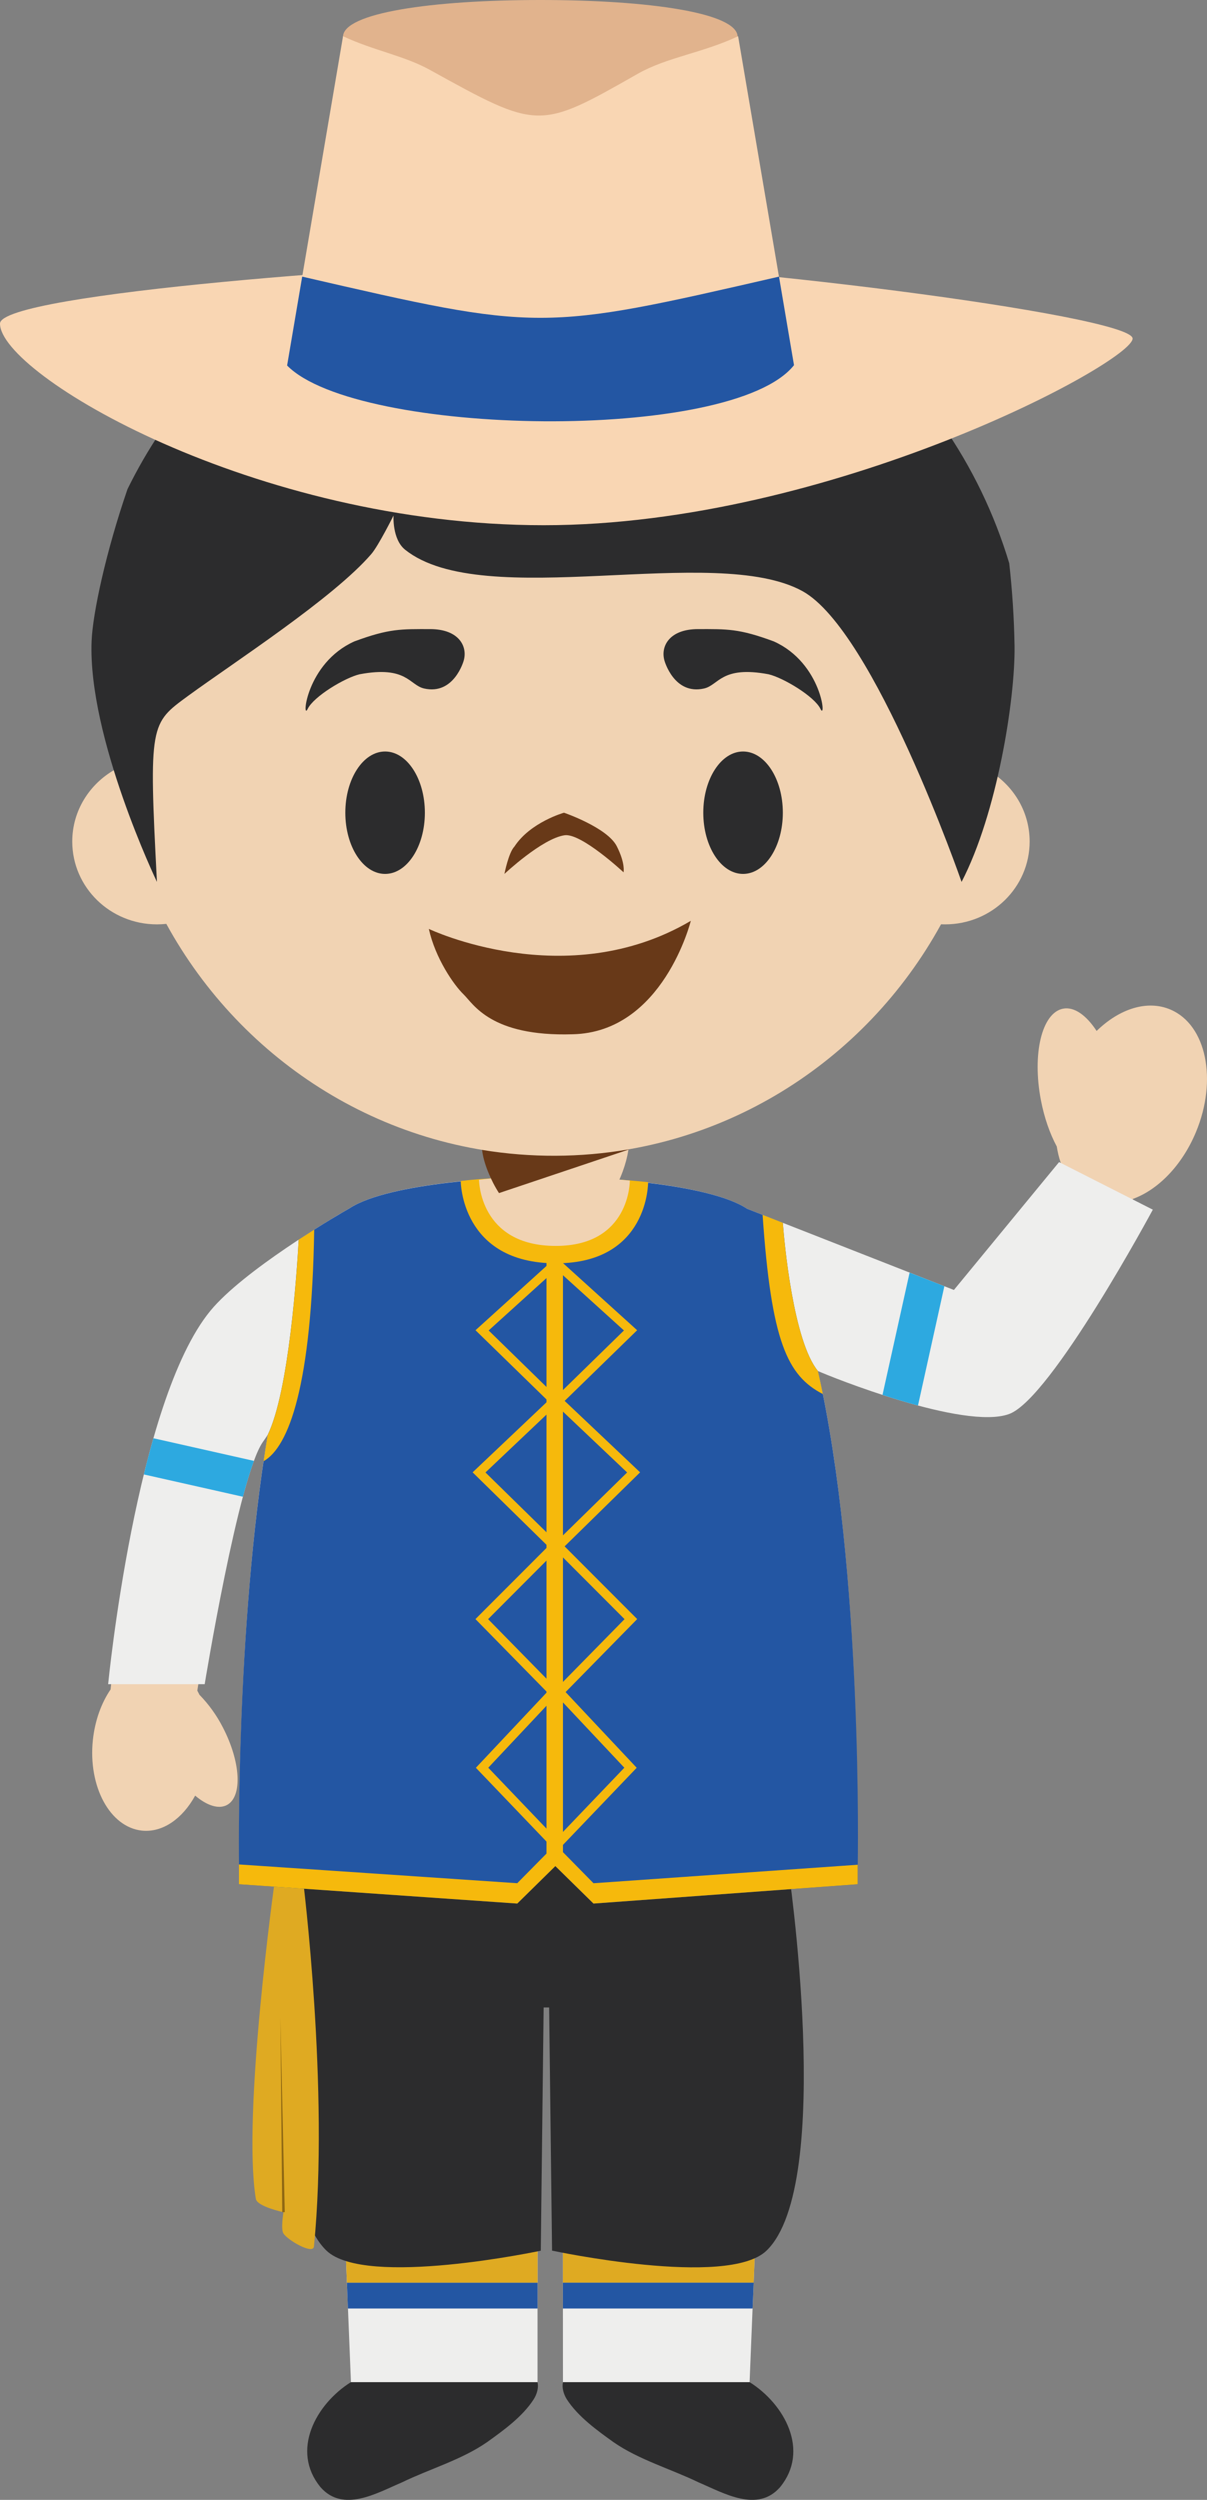 <svg version="1.1" xmlns="http://www.w3.org/2000/svg" xmlns:xlink="http://www.w3.org/1999/xlink" width="57.595" height="119.215" viewBox="0,0,57.595,119.215"><rect x="0" y="0" width="57.595" height="119.215" fill="#808080" stroke="none"/><g transform="translate(-211.438,-120.27)"><g data-paper-data="{&quot;isPaintingLayer&quot;:true}" fill-rule="evenodd" stroke="none" stroke-width="1" stroke-linecap="butt" stroke-linejoin="miter" stroke-miterlimit="10" stroke-dasharray="" stroke-dashoffset="0" style="mix-blend-mode: normal"><path d="M247.206,233.871h-8.904c-0.057,0.25 0.021,0.558 0.18,0.815c0.531,0.826 1.448,1.487 2.228,2.045c1.21,0.842 2.735,1.277 4.07,1.923c1.209,0.515 2.8,1.456 3.881,0.226c1.429,-1.745 0.217,-3.96 -1.455,-5.01zM228.183,233.871h8.904c0.06,0.25 -0.018,0.558 -0.18,0.815c-0.528,0.826 -1.445,1.487 -2.225,2.045c-1.21,0.842 -2.738,1.277 -4.07,1.923c-1.209,0.515 -2.802,1.456 -3.881,0.226c-1.431,-1.745 -0.219,-3.96 1.452,-5.01z" fill="#2c2c2d"/><path d="M247.207,233.872h-8.906l-0.005,-6.796h9.186z" fill="#eeeeed"/><path d="M238.3,229.128l-0.002,-1.604h9.167l-0.065,1.604z" fill="#dfaa22"/><path d="M238.3,230.359v-1.232h9.101l-0.052,1.233z" fill="#2356a3"/><path d="M237.088,233.872h-8.904l-0.274,-6.796h9.178z" fill="#eeeeed"/><path d="M228.04,230.359l-0.047,-1.232h9.097v1.233z" fill="#2356a3"/><path d="M227.993,229.128l-0.065,-1.604h9.162v1.604z" fill="#dfaa22"/><path d="M234.54,209.163h14.49c0,0 2.27,15.284 -1.018,18.439c-1.857,1.79 -10.231,-0.003 -10.231,-0.003l-0.139,-11.595h-0.263l-0.136,11.598c0,0 -8.366,1.782 -10.226,-0.003c-3.288,-3.158 -1.023,-18.436 -1.023,-18.436z" fill="#2c2c2d"/><path d="M225.894,209.893c0,0 1.264,10.042 0.525,17.51c-0.039,0.398 -1.235,-0.287 -1.455,-0.619c-0.136,-0.212 0,-1.017 0,-1.017c0,0 -1.257,-0.268 -1.317,-0.635c-0.665,-4.012 0.91,-15.222 0.91,-15.222z" fill="#dfaa22"/><path d="M224.906,225.766l-0.089,-9.297l0.21,9.295z" fill="#8e6713"/><path d="M267.297,168.418c1.706,0.733 2.246,3.349 1.209,5.84c-0.666,1.598 -1.817,2.757 -3.011,3.187h0.003c0,0 -3.182,9.175 -5.95,10.197c-2.241,0.826 -10.139,-2.437 -10.139,-2.437c0,0 -0.638,-2.494 -0.97,-3.283c-0.451,-1.081 -2.29,-4.045 -2.29,-4.045l10.81,3.934l5.096,-6.085c-0.086,-0.247 -0.146,-0.507 -0.191,-0.783c-0.327,-0.606 -0.595,-1.365 -0.757,-2.21c-0.423,-2.21 0.047,-4.158 1.053,-4.36c0.538,-0.107 1.117,0.316 1.606,1.062c1.084,-1.057 2.416,-1.497 3.531,-1.017" data-paper-data="{&quot;origPos&quot;:null}" fill="#f1d3b3"/><path d="M221.409,183.203c1.653,-2.148 7.621,-5.328 7.621,-5.328c0,0 -2.771,5.136 -3.277,7.412c-0.063,0.292 -0.222,1.068 -0.369,1.472c-0.18,0.501 -0.689,1.141 -1.478,2.276c-1.575,2.27 -3.053,11.86 -3.053,11.86c0.036,0.064 0.068,0.13 0.102,0.196c0.448,0.46 0.825,0.984 1.117,1.556c0.854,1.642 0.943,3.296 0.199,3.7c-0.4,0.215 -0.959,0.029 -1.52,-0.446c-0.604,1.099 -1.554,1.774 -2.547,1.668c-1.52,-0.168 -2.565,-2.096 -2.335,-4.316c0.099,-0.937 0.408,-1.771 0.844,-2.414l-0.005,0.058c0,0 1.301,-13.278 4.701,-17.694" data-paper-data="{&quot;origPos&quot;:null}" fill="#f1d3b3"/><path d="M221.205,200.587h-4.607c0,0 1.316,-13.48 4.881,-17.81c1.567,-1.901 5.859,-4.445 6.64,-4.886c1.948,-1.275 7.786,-1.469 7.786,-1.469l1.627,0.05h0.136l1.627,-0.05c0,0 5.86,0.21 7.794,1.495l9.867,3.87l5.018,-6.098l4.474,2.268c0,0 -4.84,9.003 -6.854,9.744c-2.144,0.791 -8.582,-1.798 -9.128,-2.05c2.167,9.531 1.875,23.577 1.875,23.577l-29.483,-0.003c0,0 -0.185,-11.238 1.35,-20.523c-0.07,0.11 -0.146,0.22 -0.23,0.338c-1.159,1.667 -2.773,11.547 -2.773,11.547" fill="#eeeeed"/><path d="M248.792,178.584c0.073,0.947 0.499,5.63 1.674,7.067c2.168,9.531 1.901,23.577 1.901,23.577v0.898l-12.61,0.924l-1.82,-1.788l-1.815,1.788l-13.279,-0.925v-0.9c0,0 -0.172,-11.236 1.366,-20.52c1.021,-2.09 1.397,-7.803 1.483,-9.317c1.124,-0.74 2.093,-1.306 2.427,-1.495c1.946,-1.274 7.786,-1.463 7.786,-1.463l1.627,0.056h0.136l1.627,-0.056c0,0 5.861,0.204 7.794,1.487z" fill="#2356a3"/><path d="M252.366,209.197v0.929l-12.608,0.922l-1.82,-1.787l-1.818,1.787l-13.279,-0.922v-0.943l13.279,0.895l1.395,-1.413v-28.605h0.786v28.537l1.457,1.482zM225.691,179.388l0.74,-0.476c-0.118,7.444 -1.21,10.358 -2.416,11.042c0.054,-0.355 0.136,-0.9 0.196,-1.25c1.018,-2.088 1.397,-7.803 1.48,-9.316M250.466,185.651c0.071,0.313 0.139,0.626 0.204,0.94l0.031,0.159c-1.69,-0.873 -2.458,-2.496 -2.873,-8.535c0.003,-0.003 0.005,-0.005 0.005,-0.008l0.959,0.377c0.073,0.948 0.499,5.63 1.674,7.066" fill="#f6b90c"/><path d="M241.24,197.485l-3.257,-3.262l-3.254,3.262l3.254,3.317zM237.983,201.118l-3.246,3.452l3.246,3.394l3.247,-3.394zM237.983,193.801l3.38,-3.311l-3.38,-3.203l-3.38,3.203zM237.983,186.87l3.228,-3.152l-3.228,-2.922l-3.228,2.922zM241.843,197.482l-3.416,3.481l3.393,3.61l-3.644,3.808l-0.193,-0.191l-0.191,0.191l-3.646,-3.808l3.396,-3.609l-3.417,-3.482l3.466,-3.468l-3.601,-3.53l3.596,-3.407l-3.458,-3.37l3.704,-3.352l0.151,0.17l0.154,-0.17l3.704,3.352l-3.459,3.37l3.6,3.407l-3.602,3.53z" fill="#f6b90c"/><path d="M237.973,180.516c-4.55,0 -4.55,-3.925 -4.55,-3.925c1.403,-0.17 2.46,-0.154 2.46,-0.154l2.025,0.111h0.167l2.019,-0.074c0,0 0.966,0.034 2.27,0.172c0,0 0.041,3.87 -4.391,3.87" fill="#f6b90c"/><path d="M218.302,190.584c0.139,-0.579 0.292,-1.154 0.457,-1.726l4.796,1.08c-0.173,0.47 -0.35,1.055 -0.525,1.71l-4.728,-1.064M256.501,181.608l-1.259,5.691c-0.578,-0.157 -1.153,-0.33 -1.693,-0.508l1.293,-5.831l1.658,0.648z" fill="#2da9e0"/><path d="M258.773,157.115c1.084,0.712 1.797,1.917 1.797,3.285c0,2.186 -1.807,3.952 -4.035,3.952c-0.065,0 -0.131,-0.003 -0.193,-0.003c-3.612,6.583 -10.536,11.037 -18.479,11.037c-7.953,0 -14.877,-4.462 -18.489,-11.058c-0.149,0.016 -0.296,0.024 -0.447,0.024c-2.231,0 -4.041,-1.766 -4.041,-3.952c0,-1.469 0.826,-2.751 2.043,-3.434c-0.142,-1.022 -0.214,-2.052 -0.216,-3.083c0,-11.873 9.47,-21.503 21.15,-21.503c11.68,0 21.148,9.629 21.148,21.503c0,1.099 -0.081,2.18 -0.238,3.232" data-paper-data="{&quot;origPos&quot;:null}" fill="#f1d3b3"/><path d="M233.563,151.78c0,0 -0.457,1.65 -1.89,1.323c-0.701,-0.16 -0.824,-1.1 -3.074,-0.678c-0.707,0.165 -2.194,1.058 -2.48,1.654c-0.287,0.597 -0.08,-2.187 2.23,-3.222c1.666,-0.617 2.23,-0.586 3.61,-0.586c1.38,0 1.805,0.83 1.604,1.509M243.146,151.78c0,0 0.457,1.65 1.89,1.323c0.701,-0.16 0.825,-1.1 3.074,-0.678c0.707,0.165 2.194,1.058 2.48,1.654c0.287,0.597 0.08,-2.187 -2.23,-3.222c-1.666,-0.617 -2.23,-0.586 -3.61,-0.586c-1.38,0 -1.804,0.83 -1.604,1.509M231.712,159.027c0,1.612 -0.85,2.919 -1.898,2.919c-1.048,0 -1.898,-1.307 -1.898,-2.919c0,-1.612 0.85,-2.919 1.898,-2.919c1.048,0 1.898,1.307 1.898,2.919M248.793,159.027c0,1.612 -0.85,2.919 -1.898,2.919c-1.048,0 -1.898,-1.307 -1.898,-2.919c0,-1.612 0.85,-2.919 1.898,-2.919c1.049,0 1.898,1.307 1.898,2.919" fill="#2c2c2d"/><path d="M235.508,161.946c0,0 0.196,-1.014 0.478,-1.306c0.76,-1.163 2.364,-1.613 2.364,-1.613c0,0 2.065,0.707 2.518,1.597c0.421,0.828 0.324,1.245 0.324,1.245c0,0 -2.017,-1.881 -2.814,-1.767c-1.07,0.154 -2.87,1.844 -2.87,1.844z" fill="#683918"/><path d="M231.902,164.569c0,0 6.544,3.123 12.5,-0.386c0,0 -1.32,5.321 -5.646,5.41c-3.905,0.12 -4.73,-1.451 -5.197,-1.902c-0.468,-0.45 -1.349,-1.724 -1.658,-3.122" fill="#683918"/><path d="M259.85,151.08c0.034,2.526 -0.833,7.991 -2.528,11.247c0,0 -4.159,-11.967 -7.586,-13.863c-4.189,-2.316 -15.226,1.019 -18.97,-1.981c-0.62,-0.499 -0.55,-1.628 -0.55,-1.628c0,0 -0.716,1.44 -1.063,1.84c-1.81,2.098 -6.514,5.137 -8.747,6.765c-1.792,1.317 -1.876,1.298 -1.479,8.867c0,0 -3.301,-6.883 -3.118,-11.483c0.052,-1.326 0.684,-4.26 1.713,-7.248c3.722,-7.595 11.434,-12.813 20.344,-12.813c10.238,0 18.889,6.883 21.73,16.348c0.147,1.312 0.232,2.629 0.254,3.949" fill="#2c2c2d"/><path d="M237.957,179.686c-3.661,0 -3.661,-3.155 -3.661,-3.155c1.128,-0.14 1.977,-0.128 1.977,-0.128l1.63,0.09h0.135l1.628,-0.06c0,0 0.773,0.029 1.825,0.138c0,0 0.032,3.115 -3.534,3.115" data-paper-data="{&quot;origPos&quot;:null}" fill="#f1d3b3"/><path d="M236.215,177.852c-0.987,0 -1.788,-2.156 -1.788,-3.144h7.03c0,0.988 -0.799,3.144 -1.786,3.144h-3.456" data-paper-data="{&quot;origPos&quot;:null}" fill="#f1d3b3"/><path d="M235.249,177.167c-0.397,-0.613 -0.742,-1.447 -0.807,-2.06c2.32,0.382 4.688,0.373 7.005,-0.027l-0.016,0.013l-6.182,2.074" fill="#683918"/><path d="M211.438,135.703c0,-1.45 19.647,-2.873 26.25,-2.942c7.005,-0.075 27.795,2.531 27.795,3.654c0,1.121 -14.388,8.902 -28.098,8.902c-13.822,0 -25.947,-7.2 -25.947,-9.614" fill="#f9d6b3"/><path d="M246.635,122.026c0,1.142 -4.213,4.1 -9.413,4.1c-5.2,0 -9.416,-2.958 -9.416,-4.1c0,-1.14 4.215,-1.756 9.416,-1.756c5.2,0 9.413,0.616 9.413,1.756" fill="#e1b38d"/><path d="M249.326,137.685c-2.962,3.726 -20.853,3.402 -24.189,0.016l2.67,-15.704c1.436,0.678 2.917,0.927 4.134,1.6c5.206,2.878 5.206,2.878 9.933,0.19c1.384,-0.788 3.119,-0.998 4.785,-1.79z" fill="#f9d6b3"/><path d="M249.326,137.685c-2.962,3.726 -20.853,3.402 -24.188,0.016l0.72,-4.239c11.362,2.619 11.362,2.619 22.752,0l0.716,4.223" fill="#2356a3"/></g></g></svg>